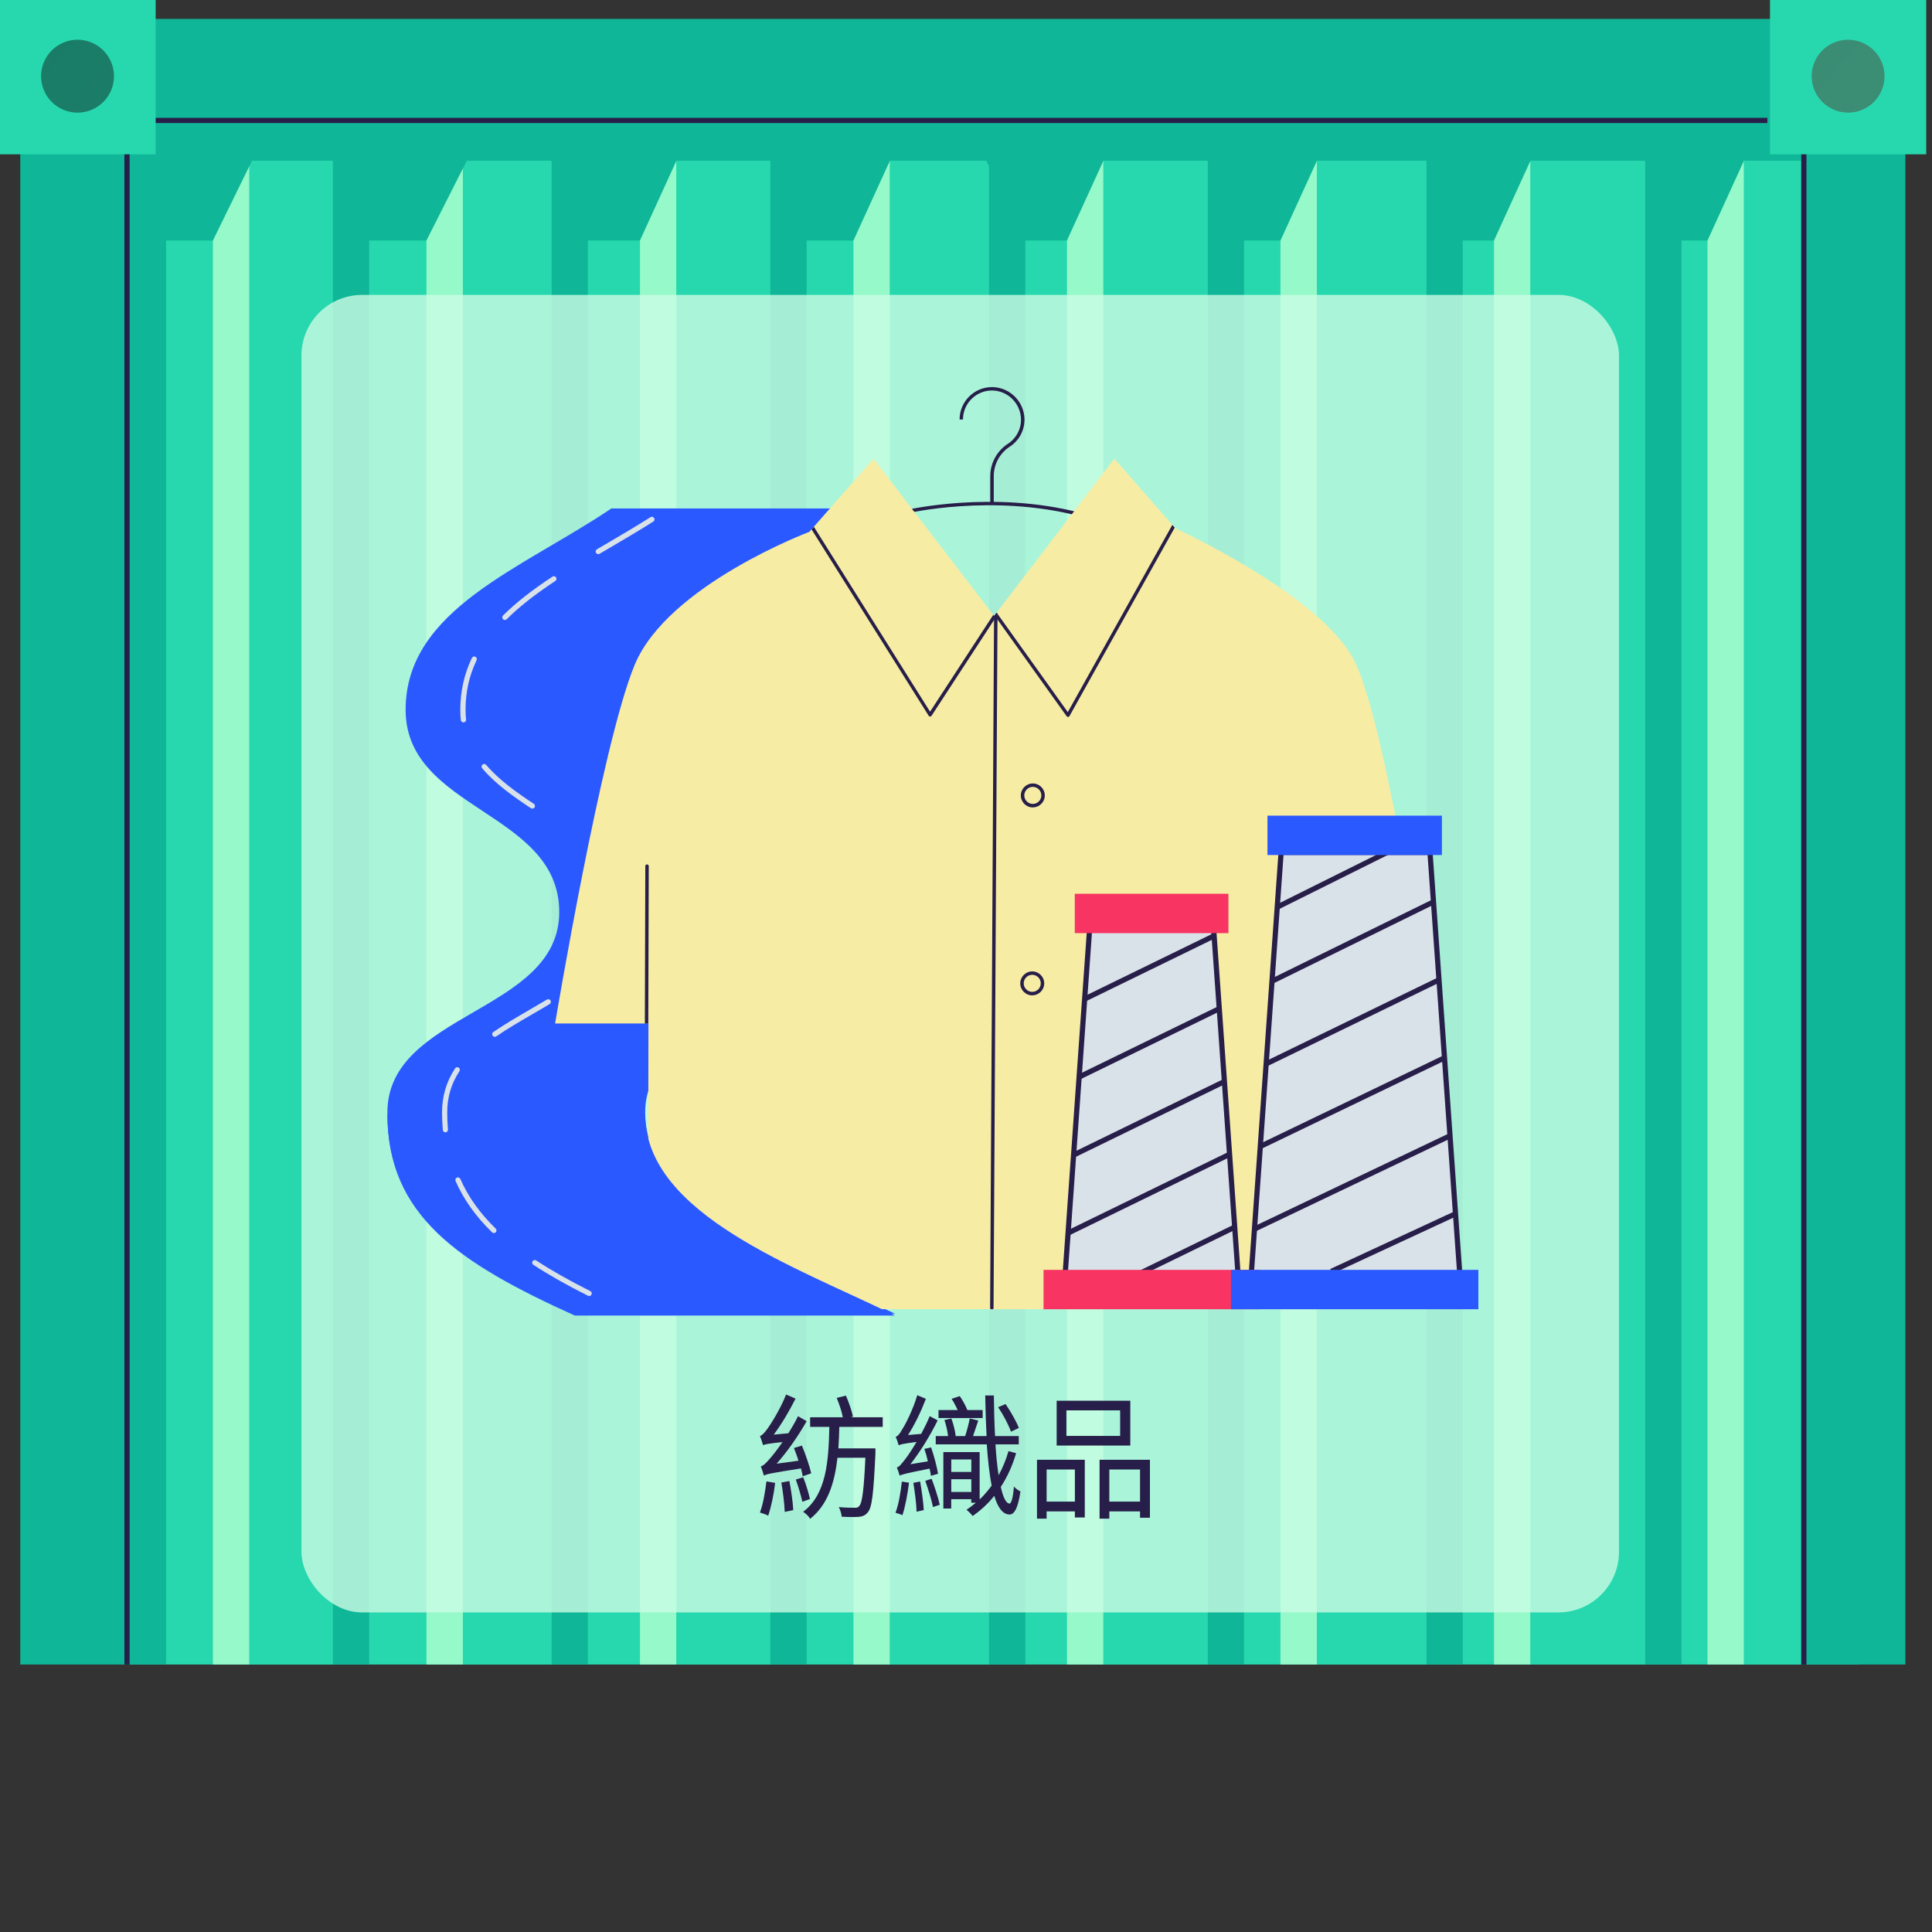 <?xml version="1.0" encoding="UTF-8"?>
<svg id="_1" data-name="1" xmlns="http://www.w3.org/2000/svg" xmlns:xlink="http://www.w3.org/1999/xlink" viewBox="0 0 371 371">
  <rect x="0" y="0" width="371" height="371" fill="#333333" stroke="none"/>
  <defs>
    <style>
      .cls-1 {
        fill: #0fb698;
      }

      .cls-2 {
        fill: url(#_未命名漸層_14);
      }

      .cls-3 {
        fill: #2a59ff;
      }

      .cls-4 {
        fill: #95f9ca;
      }

      .cls-5 {
        isolation: isolate;
      }

      .cls-6, .cls-7 {
        stroke: #271e49;
        stroke-miterlimit: 10;
      }

      .cls-6, .cls-8 {
        fill: #d9e2e9;
      }

      .cls-9 {
        fill: url(#_未命名漸層_14-4);
      }

      .cls-10 {
        fill: #f83462;
      }

      .cls-11 {
        clip-path: url(#clippath-1);
      }

      .cls-12 {
        fill: #f7eca4;
      }

      .cls-7, .cls-13 {
        fill: none;
      }

      .cls-14 {
        fill: #27d8ae;
      }

      .cls-15 {
        fill: url(#_未命名漸層_14-2);
      }

      .cls-16 {
        clip-path: url(#clippath);
      }

      .cls-17 {
        fill: #cafce4;
        opacity: .8;
      }

      .cls-18 {
        fill: #271e49;
      }

      .cls-19 {
        opacity: .36;
      }

      .cls-20 {
        fill: url(#_未命名漸層_14-3);
      }
    </style>
    <clipPath id="clippath">
      <rect class="cls-13" x="-.86" y="-.37" width="371" height="320"/>
    </clipPath>
    <linearGradient id="_未命名漸層_14" data-name="未命名漸層 14" x1="426.07" y1="370.86" x2="-84.06" y2="-71.1" gradientUnits="userSpaceOnUse">
      <stop offset="0" stop-color="#95f9ca"/>
      <stop offset="1" stop-color="#0fb698"/>
    </linearGradient>
    <linearGradient id="_未命名漸層_14-2" data-name="未命名漸層 14" x1="571.85" y1="202.59" x2="61.72" y2="-239.36" xlink:href="#_未命名漸層_14"/>
    <linearGradient id="_未命名漸層_14-3" data-name="未命名漸層 14" x1="403.09" y1="397.38" x2="-107.04" y2="-44.57" xlink:href="#_未命名漸層_14"/>
    <linearGradient id="_未命名漸層_14-4" data-name="未命名漸層 14" x1="256.88" y1="566.15" x2="-253.25" y2="124.19" xlink:href="#_未命名漸層_14"/>
    <clipPath id="clippath-1">
      <path class="cls-13" d="m190.9,118.28l-23.15-30.18-12.33,14.03s-27.16,10.21-33.53,25.52-15.29,68.9-15.29,68.9h17.92l-.08,54.86h133.45v-54.62h16.89s-8.28-57.02-14.65-69.78c-6.37-12.76-34.4-25.52-34.4-25.52l-11.75-13.4-23.07,30.19Z"/>
    </clipPath>
  </defs>
  <g class="cls-16">
    <g>
      <polygon class="cls-1" points="122.25 335.63 132.35 358.63 137.61 370.63 146.89 370.63 146.89 358.63 146.89 335.63 122.25 335.63"/>
      <polygon class="cls-19" points="122.25 335.63 132.35 358.63 146.89 358.63 146.89 335.63 122.25 335.63"/>
    </g>
    <g>
      <polygon class="cls-1" points="29.89 355.42 29.89 358.63 29.89 370.63 59.08 358.63 66.89 355.42 29.89 355.42"/>
      <polygon class="cls-19" points="29.89 355.42 29.89 358.63 59.08 358.63 66.89 355.42 29.89 355.42"/>
    </g>
    <g>
      <polygon class="cls-1" points="247.53 335.63 237.43 358.63 232.17 370.63 222.89 370.63 222.89 358.63 222.89 335.63 247.53 335.63"/>
      <polygon class="cls-19" points="247.53 335.63 237.43 358.63 222.89 358.63 222.89 335.63 247.53 335.63"/>
    </g>
    <g>
      <polygon class="cls-1" points="339.89 355.42 339.89 358.63 339.89 370.63 310.71 358.63 302.89 355.42 339.89 355.42"/>
      <polygon class="cls-19" points="339.89 355.42 339.89 358.63 310.71 358.63 302.89 355.42 339.89 355.42"/>
    </g>
    <rect class="cls-14" x="23.89" y="23.63" width="322" height="322"/>
    <polygon class="cls-1" points="322.89 322.63 322.89 29.63 315.89 29.63 315.89 339.63 280.89 322.63 280.89 29.63 273.89 29.63 273.89 339.63 238.89 322.63 238.89 29.63 231.89 29.63 231.89 339.63 196.89 322.63 196.89 29.63 189.89 29.63 189.89 339.63 154.89 322.63 154.89 29.63 147.89 29.63 147.89 339.63 112.89 322.63 112.89 29.63 105.89 29.63 105.89 339.63 70.89 322.63 70.89 29.63 63.89 29.63 63.89 339.63 31.89 324.09 31.89 29.63 23.89 29.63 23.89 346.63 28.89 346.63 31.89 346.63 354.89 346.63 354.89 339.63 322.89 322.63"/>
    <g>
      <rect class="cls-4" x="40.89" y="29.73" width="7" height="314.91"/>
      <rect class="cls-4" x="81.89" y="29.73" width="7" height="314.91"/>
      <rect class="cls-4" x="122.89" y="29.73" width="7" height="314.91"/>
      <rect class="cls-4" x="163.89" y="29.73" width="7" height="314.91"/>
      <rect class="cls-4" x="204.89" y="29.73" width="7" height="314.91"/>
      <rect class="cls-4" x="245.89" y="29.73" width="7" height="314.91"/>
      <rect class="cls-4" x="286.89" y="29.73" width="7" height="314.91"/>
      <rect class="cls-4" x="327.89" y="29.73" width="7" height="314.91"/>
    </g>
    <rect class="cls-14" x="47.89" y="23.63" width="16" height="321"/>
    <rect class="cls-14" x="88.89" y="23.63" width="17" height="321"/>
    <rect class="cls-14" x="129.89" y="23.63" width="18" height="321"/>
    <rect class="cls-14" x="170.89" y="23.63" width="19" height="321"/>
    <rect class="cls-14" x="211.89" y="23.63" width="20" height="321"/>
    <rect class="cls-14" x="252.89" y="23.63" width="21" height="321"/>
    <rect class="cls-14" x="293.89" y="23.63" width="22" height="321"/>
    <rect class="cls-14" x="334.89" y="23.63" width="22" height="321"/>
    <polygon class="cls-1" points="31.89 46.18 40.89 46.18 48.39 30.86 63.89 30.86 70.89 46.18 81.89 46.18 89.64 30.86 105.89 30.86 112.89 46.18 122.89 46.18 129.89 30.86 147.89 30.86 154.89 46.18 163.89 46.18 170.89 30.86 189.39 30.86 196.89 46.18 204.89 46.18 211.89 30.86 231.89 30.86 238.89 46.18 245.89 46.18 252.89 30.86 273.89 30.86 280.89 46.18 286.89 46.18 293.89 30.86 315.89 30.86 322.89 46.18 327.89 46.18 334.89 30.86 356.89 30.86 356.89 12.63 23.89 12.63 23.89 29.41 31.89 46.18"/>
    <g>
      <rect class="cls-1" x="3.89" y="23.63" width="20" height="322"/>
      <rect class="cls-1" x="345.89" y="23.63" width="20" height="322"/>
      <rect class="cls-1" x="23.89" y="3.63" width="322" height="20"/>
      <rect class="cls-1" x="23.89" y="345.63" width="322" height="10"/>
    </g>
    <rect class="cls-18" x="23.89" y="29.13" width="1" height="313"/>
    <rect class="cls-18" x="29.39" y="22.63" width="310" height="1"/>
    <rect class="cls-18" x="345.89" y="29.13" width="1" height="311"/>
    <rect class="cls-18" x="23.89" y="344.63" width="323" height="1"/>
    <rect class="cls-14" x="-.11" y="-.37" width="30" height="30"/>
    <rect class="cls-14" x="-.11" y="340.63" width="30" height="30"/>
    <rect class="cls-14" x="339.89" y="340.63" width="30" height="30"/>
    <rect class="cls-14" x="339.89" y="-.37" width="30" height="30"/>
    <circle class="cls-2" cx="14.89" cy="14.63" r="7"/>
    <circle class="cls-15" cx="354.89" cy="14.63" r="7"/>
    <circle class="cls-20" cx="354.89" cy="355.63" r="7"/>
    <circle class="cls-9" cx="13.89" cy="355.63" r="7"/>
    <circle class="cls-19" cx="14.89" cy="14.63" r="7"/>
    <circle class="cls-19" cx="354.89" cy="14.63" r="7"/>
    <circle class="cls-19" cx="354.89" cy="355.63" r="7"/>
    <circle class="cls-19" cx="13.89" cy="355.63" r="7"/>
  </g>
  <g>
    <rect class="cls-17" x="57.89" y="56.63" width="253" height="253" rx="11.64" ry="11.64"/>
    <g id="_紡織品" data-name="紡織品" class="cls-5">
      <g class="cls-5">
        <path class="cls-18" d="m154.15,283.49c-.08-.44-.18-.94-.34-1.51-5.82.91-6.6,1.09-7.12,1.38-.1-.39-.39-1.3-.6-1.77.55-.13,1.14-.78,1.92-1.69.42-.47,1.27-1.56,2.26-2.99-2.81.31-3.38.44-3.74.6-.1-.36-.39-1.27-.6-1.74.42-.13.91-.68,1.46-1.43.57-.78,2.47-3.74,3.56-6.55l1.82.78c-1.22,2.44-2.71,4.94-4.19,6.92l2.81-.26c.65-1.04,1.33-2.18,1.85-3.28l1.66.96c-1.66,2.91-3.69,5.82-5.77,8.16l4.21-.57c-.29-.86-.57-1.69-.88-2.44l1.53-.47c.7,1.69,1.48,3.98,1.79,5.33l-1.64.57Zm-5.3,1.27c-.26,2.24-.78,4.68-1.33,6.29-.36-.21-1.17-.47-1.59-.6.6-1.59.99-3.9,1.25-5.98l1.66.29Zm2.73-.36c.34,1.77.68,4.06.75,5.59l-1.64.34c-.05-1.53-.34-3.87-.65-5.64l1.53-.29Zm2.65-.73c.55,1.35,1.07,3.07,1.3,4.19l-1.46.52c-.23-1.14-.78-2.94-1.25-4.26l1.4-.44Zm6.94-9.65c-.03,1.4-.08,2.76-.18,4.11h7.12v.91c-.36,7.7-.65,10.45-1.46,11.36-.47.6-1.01.81-1.77.88-.7.05-1.98.05-3.25-.03-.05-.57-.26-1.33-.57-1.85,1.3.13,2.55.13,3.04.13.44.03.68-.05.91-.34.55-.57.88-2.99,1.17-9.26h-5.36c-.55,4.78-1.82,9-5.25,11.73-.26-.47-.86-1.07-1.35-1.35,4.5-3.38,4.89-9.75,5.04-16.3h-3.69v-1.85h6.27c-.18-1.07-.68-2.55-1.17-3.72l1.77-.44c.57,1.27,1.14,2.99,1.35,4.03l-.44.13h6.16v1.85h-8.35Z"/>
        <path class="cls-18" d="m174.56,284.72c-.29,2.24-.73,4.65-1.27,6.24-.31-.16-.96-.36-1.33-.47.62-1.61.99-3.9,1.22-5.98l1.38.21Zm4.21-1.3c-.05-.39-.13-.86-.26-1.4-4.6.91-5.33,1.12-5.75,1.35-.08-.34-.36-1.17-.55-1.56.49-.13,1.01-.81,1.74-1.77.36-.47,1.17-1.64,2.05-3.15-2.55.34-3.09.47-3.43.65-.08-.36-.36-1.17-.57-1.64.42-.1.81-.62,1.25-1.43.52-.75,2.08-3.74,2.89-6.55l1.66.7c-.94,2.44-2.16,4.97-3.43,6.94l2.52-.21c.6-1.12,1.17-2.26,1.64-3.41l1.53.81c-1.48,2.99-3.35,6.03-5.23,8.42l3.35-.55c-.18-.83-.42-1.66-.68-2.39l1.3-.29c.57,1.64,1.14,3.82,1.33,5.07l-1.38.39Zm-2.08,1.07c.31,1.74.62,4,.7,5.49l-1.38.31c-.03-1.51-.34-3.8-.62-5.54l1.3-.26Zm2.21-.52c.6,1.59,1.27,3.64,1.56,4.99l-1.3.44c-.26-1.38-.94-3.48-1.48-5.04l1.22-.39Zm16.22-4.91c-.68,2.34-1.66,4.52-2.94,6.47.44,2,1.01,3.17,1.66,3.2.39,0,.7-1.2.86-3.28.29.39.96.81,1.25.96-.49,3.48-1.3,4.45-2.11,4.42-1.3-.03-2.24-1.35-2.91-3.59-1.17,1.48-2.57,2.78-4.16,3.88-.23-.34-.83-.94-1.17-1.2.62-.42,1.22-.86,1.79-1.35h-.88v-.68h-3.85v1.79h-1.51v-10.84h6.97v9.1c.86-.81,1.61-1.72,2.31-2.65-.42-2.16-.73-4.84-.94-7.93h-9.8v-1.59h2.37c-.1-.96-.39-2.13-.7-3.09l1.33-.29c.39,1.04.73,2.39.83,3.38h1.82c.34-1.04.7-2.42.88-3.38l1.64.39c-.34.99-.7,2.08-1.01,2.99h2.6c-.13-2.42-.21-5.04-.26-7.8h1.66c.03,2.76.1,5.38.23,7.8h4.55v1.59h-4.47c.13,2.21.34,4.24.6,5.93.81-1.46,1.43-3.02,1.9-4.63l1.46.39Zm-6.42-6.76h-8.48v-1.53h3.69c-.34-.7-.75-1.51-1.17-2.16l1.56-.52c.55.78,1.14,1.87,1.46,2.68h2.94v1.53Zm-6.03,7.96v2.39h3.85v-2.39h-3.85Zm3.85,6.24v-2.44h-3.85v2.44h3.85Zm7.62-11.57c-.44-1.27-1.48-3.25-2.47-4.71l1.43-.6c.99,1.46,2.08,3.35,2.55,4.58l-1.51.73Z"/>
        <path class="cls-18" d="m199.13,280.32h9.18v11.08h-1.9v-1.17h-5.43v1.4h-1.85v-11.31Zm1.85,1.87v6.16h5.43v-6.16h-5.43Zm16.07-4.6h-14.14v-8.61h14.14v8.61Zm-1.95-6.76h-10.32v4.91h10.32v-4.91Zm5.72,9.49v11.13h-1.9v-1.22h-5.9v1.4h-1.87v-11.31h9.67Zm-1.9,8.03v-6.16h-5.9v6.16h5.9Z"/>
      </g>
    </g>
    <g>
      <path class="cls-3" d="m171.89,252.29c-18.5-9.16-48-19.33-48-38.66,0-19.33,36-19.33,36-38.67,0-19.33-36-19.33-36-38.66,0-19.33,29.5-18.16,48-38.66h-54.5c-17,11.5-39.5,19.33-39.5,38.66,0,19.33,29.5,19.5,29.5,38.84,0,19.33-33,19.16-33,38.49,0,19.33,13.5,28.51,36,38.66h61.5Z"/>
      <g>
        <path id="Path_5575" data-name="Path 5575" class="cls-18" d="m207.22,99.1c-16.68-4.33-32.94-.55-33.1-.51l-.15-.64c.16-.04,16.57-3.86,33.42.51l-.17.64Z"/>
        <path id="Path_5577" data-name="Path 5577" class="cls-12" d="m190.9,118.28l-23.15-30.18-12.33,14.03s-27.16,10.21-33.53,25.51c-6.37,15.31-15.29,68.9-15.29,68.9h17.92l-.08,54.86h133.45v-54.62h16.89s-8.28-57.02-14.65-69.78c-6.37-12.76-34.4-25.52-34.4-25.52l-11.75-13.4-23.07,30.19Z"/>
        <g id="Group_1598" data-name="Group 1598">
          <g class="cls-11">
            <g id="Group_1597" data-name="Group 1597">
              <path id="Path_5578" data-name="Path 5578" class="cls-18" d="m205.1,137.68c-.11,0-.2-.05-.27-.14l-13.6-19.01-12.35,18.92c-.06.09-.16.15-.27.15h0c-.11,0-.21-.06-.27-.15l-24.79-39.44c-.1-.15-.06-.35.09-.45.15-.1.35-.06.45.09,0,0,0,0,0,.01l24.51,39.01,12.33-18.89c.06-.09.16-.15.27-.15.11,0,.21.05.27.14l13.58,18.98,22.61-40.5c.08-.16.28-.22.44-.14s.22.28.14.44c0,0,0,0,0,.01l-22.87,40.95c-.05.1-.16.16-.27.17h-.02"/>
              <path id="Path_5579" data-name="Path 5579" class="cls-18" d="m198.33,155.05c-1.27,0-2.3-1.03-2.3-2.3,0-1.27,1.03-2.3,2.3-2.3,1.27,0,2.3,1.03,2.3,2.3,0,0,0,0,0,0,0,1.27-1.03,2.29-2.3,2.29m.01-3.94c-.91,0-1.64.73-1.65,1.63s.73,1.64,1.63,1.65c.91,0,1.64-.73,1.65-1.63h0c0-.91-.73-1.64-1.63-1.65"/>
              <path id="Path_5580" data-name="Path 5580" class="cls-18" d="m198.22,191.14c-1.27,0-2.3-1.03-2.3-2.3,0-1.27,1.03-2.3,2.3-2.3,1.27,0,2.3,1.03,2.3,2.3,0,0,0,0,0,0,0,1.27-1.03,2.29-2.3,2.29m.01-3.94c-.91,0-1.64.73-1.65,1.63s.73,1.64,1.63,1.65c.91,0,1.64-.73,1.65-1.63h0c0-.91-.73-1.64-1.63-1.65"/>
              <path id="Path_5581" data-name="Path 5581" class="cls-18" d="m190.46,251.49h0c-.18,0-.33-.15-.33-.33l.76-133.2c0-.18.15-.33.33-.33h0c.18,0,.33.15.33.33h0l-.76,133.2c0,.18-.15.33-.33.33"/>
              <path id="Path_5582" data-name="Path 5582" class="cls-18" d="m124.16,196.83c-.18,0-.33-.15-.33-.33h0l.09-30.18c0-.18.15-.33.33-.33.18,0,.33.15.33.33l-.09,30.18c0,.18-.15.33-.33.33h0"/>
            </g>
          </g>
        </g>
        <path id="Path_5586" data-name="Path 5586" class="cls-18" d="m190.82,96.69h-.66v-5.13c-.03-2.52,1.21-4.89,3.31-6.29,1.67-1.05,2.66-2.9,2.59-4.87-.12-2.94-2.47-5.3-5.41-5.41-3.08-.09-5.64,2.34-5.73,5.41,0,.05,0,.11,0,.16h-.65c0-3.44,2.79-6.23,6.23-6.23.06,0,.12,0,.18,0,3.29.13,5.92,2.76,6.05,6.05.07,2.2-1.03,4.27-2.9,5.44-1.91,1.28-3.04,3.44-3,5.73v5.13Z"/>
      </g>
      <g>
        <polygon class="cls-6" points="237.81 245.69 204.47 245.69 209.24 178.34 233.05 178.34 237.81 245.69"/>
        <line class="cls-7" x1="208.28" y1="191.84" x2="233.14" y2="179.71"/>
        <line class="cls-7" x1="207.22" y1="206.82" x2="234.19" y2="193.67"/>
        <line class="cls-7" x1="206.16" y1="221.8" x2="235.12" y2="207.68"/>
        <line class="cls-7" x1="205.1" y1="236.78" x2="236.11" y2="221.66"/>
        <line class="cls-7" x1="218.89" y1="244.52" x2="237.1" y2="235.64"/>
        <rect class="cls-10" x="206.39" y="171.63" width="29.5" height="7.56"/>
        <polygon class="cls-6" points="280.31 244.54 240.29 244.54 246.01 163.68 274.6 163.68 280.31 244.54"/>
        <line class="cls-7" x1="244.41" y1="188.35" x2="275.39" y2="173.13"/>
        <line class="cls-7" x1="245.39" y1="174.13" x2="274.75" y2="159.51"/>
        <line class="cls-7" x1="243.29" y1="204.22" x2="276.39" y2="188.13"/>
        <line class="cls-7" x1="242.17" y1="220.08" x2="277.39" y2="203.13"/>
        <line class="cls-7" x1="241.05" y1="235.94" x2="278.39" y2="218.13"/>
        <line class="cls-7" x1="255.65" y1="244.14" x2="279.39" y2="233.13"/>
        <rect class="cls-10" x="200.39" y="243.85" width="41.5" height="7.56"/>
        <rect class="cls-3" x="236.39" y="243.85" width="47.5" height="7.56"/>
        <rect class="cls-3" x="243.39" y="156.63" width="33.5" height="7.56"/>
      </g>
      <path class="cls-3" d="m74.39,213.97c0,19.33,13.5,28.51,36,38.66h61.5c-18.5-9.16-48-19.33-48-38.66"/>
      <path class="cls-8" d="m113.13,248.87c-.08,0-.15-.02-.22-.05-4.1-2.06-7.53-4-10.49-5.94-.23-.15-.29-.46-.14-.69.15-.23.46-.29.69-.14,2.92,1.91,6.32,3.84,10.39,5.88.25.12.35.42.22.67-.09.17-.26.28-.45.28Zm-18.28-12.08c-.13,0-.25-.05-.35-.14-3.14-3.06-5.44-6.28-7.02-9.86-.11-.25,0-.55.25-.66.25-.11.55,0,.66.25,1.53,3.46,3.75,6.58,6.8,9.55.2.19.2.51,0,.71-.1.1-.23.15-.36.15Zm-9.32-19.35c-.26,0-.47-.2-.5-.46-.09-1.08-.14-2.21-.14-3.36,0-3.12.82-5.89,2.5-8.46.15-.23.46-.3.69-.14.23.15.3.46.14.69-1.57,2.4-2.34,4.99-2.34,7.91,0,1.12.05,2.22.14,3.28.02.28-.18.52-.45.54-.02,0-.03,0-.04,0Zm9.48-18.35c-.16,0-.32-.08-.41-.22-.16-.23-.1-.54.13-.69,2.18-1.49,4.58-2.89,6.9-4.24,1.14-.66,2.27-1.32,3.39-1.99.24-.14.54-.07.69.17s.07.54-.17.69c-1.12.68-2.26,1.34-3.4,2-2.31,1.34-4.69,2.73-6.84,4.2-.09.06-.18.09-.28.09Z"/>
      <path class="cls-8" d="m102.23,155.28c-.1,0-.19-.03-.28-.08-3.33-2.22-6.79-4.63-9.36-7.67-.18-.21-.15-.53.06-.71.21-.18.53-.15.71.06,2.49,2.93,5.88,5.31,9.15,7.48.23.15.29.46.14.69-.1.14-.25.22-.42.22Zm-13.24-16.56c-.25,0-.47-.19-.5-.45-.07-.64-.1-1.3-.1-1.97,0-3.51.75-6.86,2.22-9.95.12-.25.42-.35.67-.24.25.12.35.42.24.67-1.43,2.99-2.12,6.11-2.12,9.51,0,.64.03,1.27.1,1.87.03.27-.17.52-.44.55-.02,0-.04,0-.05,0Zm7.96-19.66c-.13,0-.26-.05-.36-.15-.19-.2-.19-.51,0-.71,2.47-2.45,5.49-4.82,9.5-7.47.23-.15.54-.09.69.14.15.23.09.54-.14.69-3.95,2.61-6.92,4.95-9.34,7.35-.1.1-.22.14-.35.14Zm17.93-12.65c-.17,0-.34-.09-.43-.25-.14-.24-.06-.54.18-.68l1.89-1.11c2.78-1.63,5.66-3.33,8.4-5.06.23-.15.54-.08.69.16.15.23.08.54-.16.69-2.75,1.74-5.64,3.43-8.42,5.07l-1.89,1.11c-.08.05-.17.07-.25.07Z"/>
    </g>
  </g>
</svg>